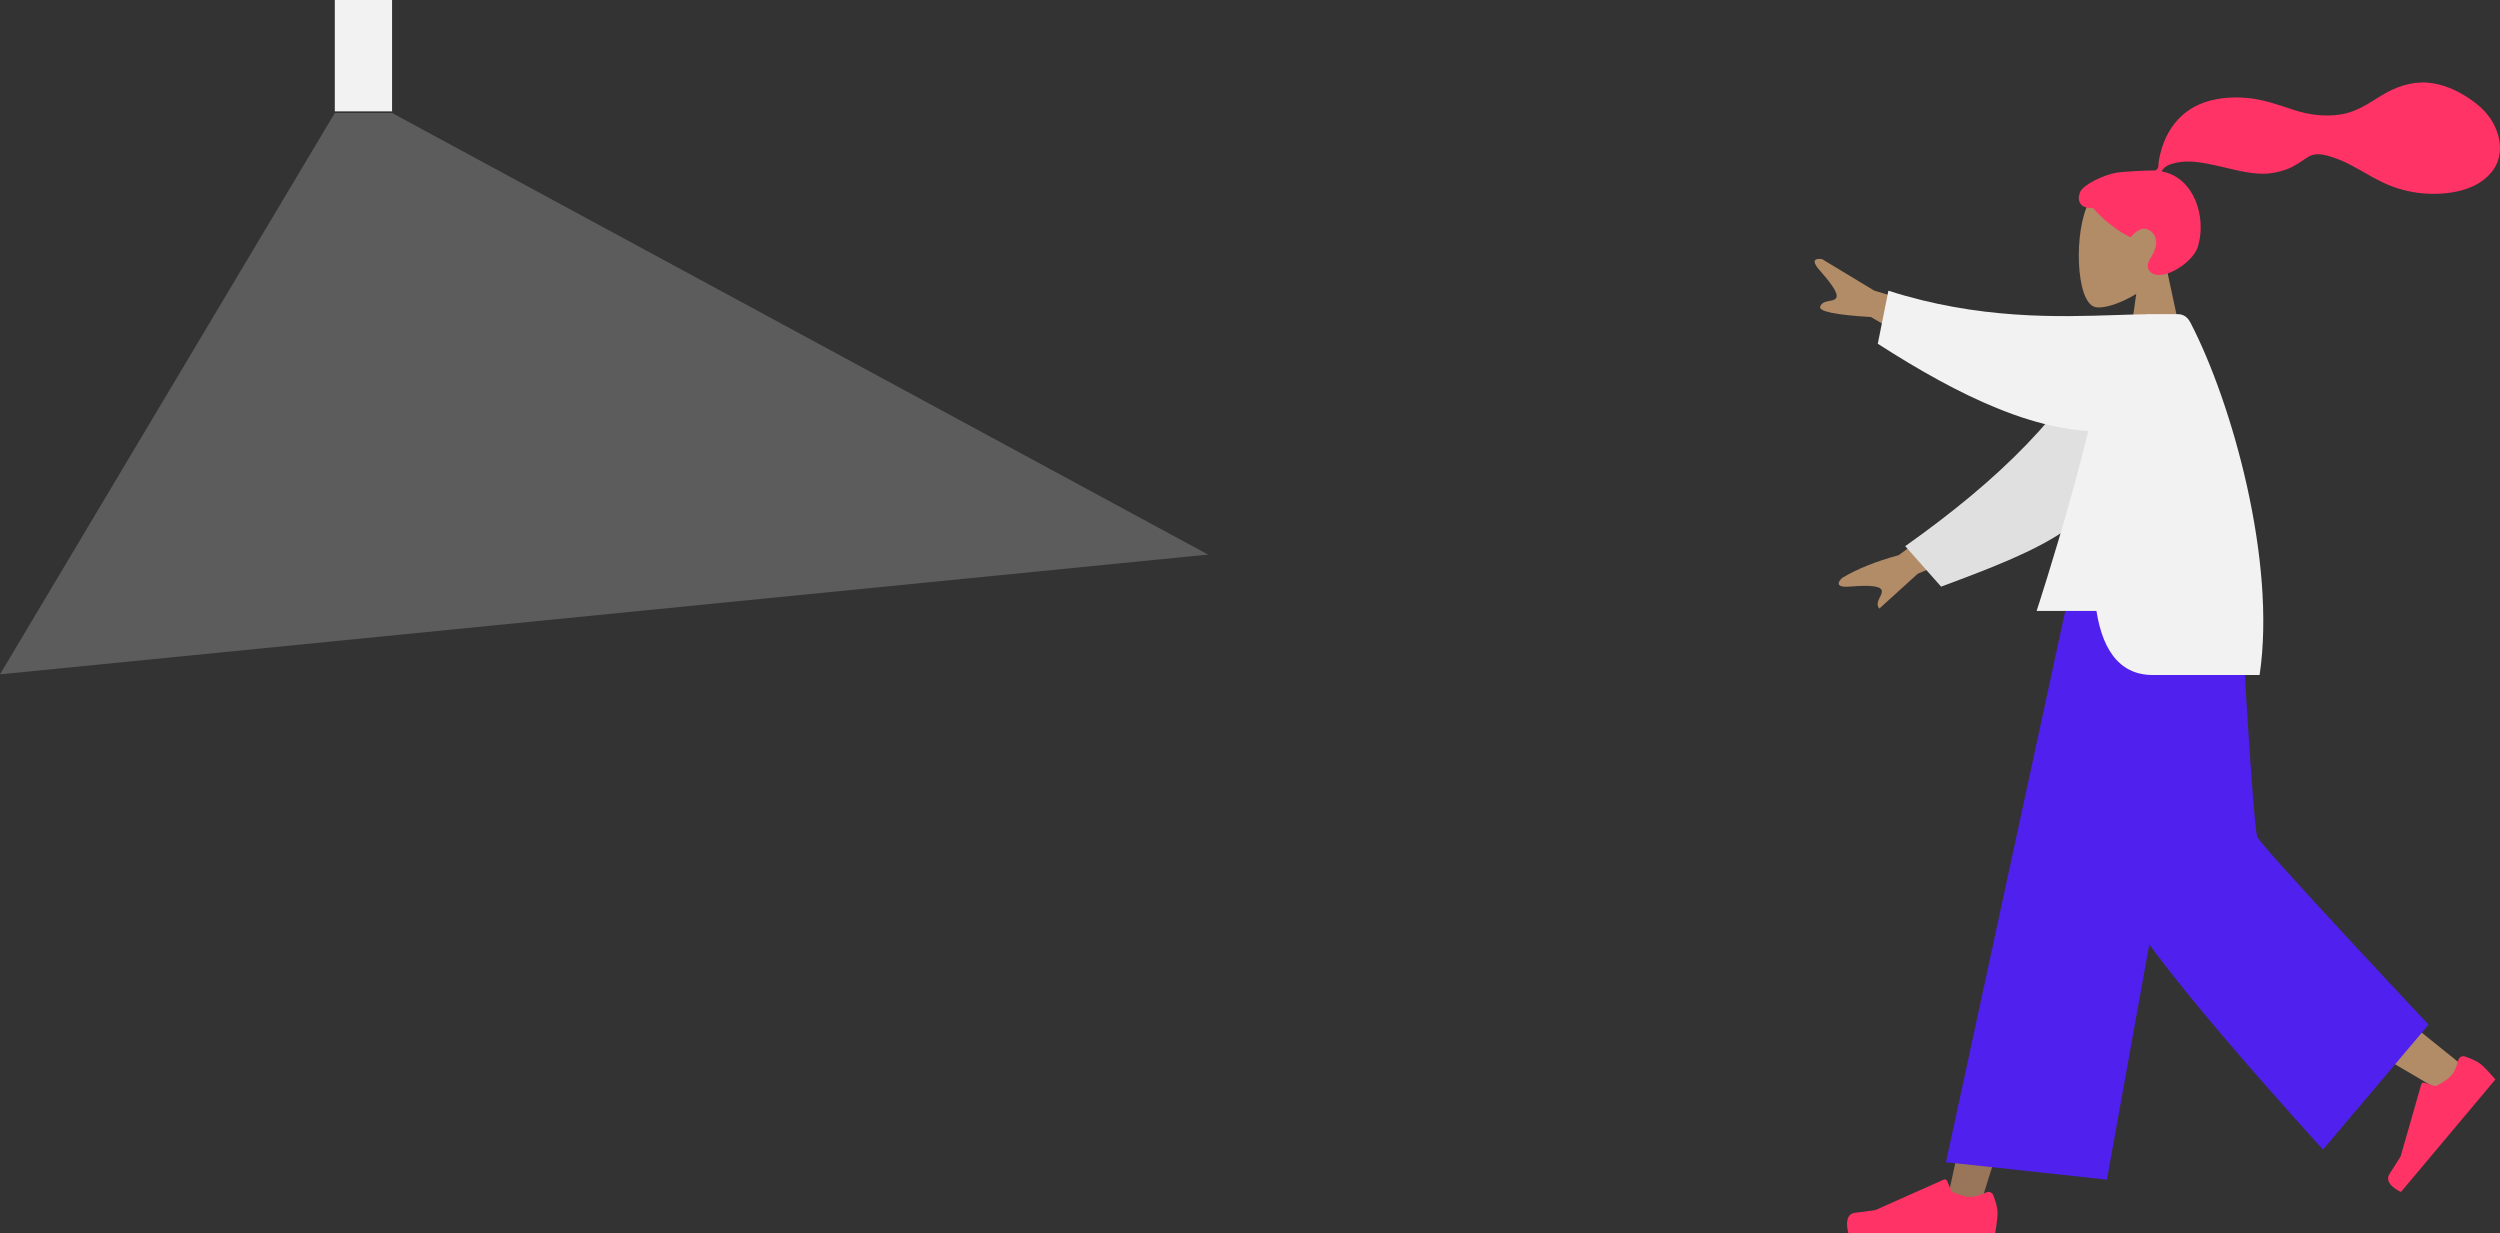 <?xml version="1.0" encoding="utf-8"?>
<!-- Generator: Adobe Illustrator 16.0.0, SVG Export Plug-In . SVG Version: 6.00 Build 0)  -->
<!DOCTYPE svg PUBLIC "-//W3C//DTD SVG 1.1//EN" "http://www.w3.org/Graphics/SVG/1.1/DTD/svg11.dtd">
<svg version="1.1" id="Calque_1" xmlns="http://www.w3.org/2000/svg" xmlns:xlink="http://www.w3.org/1999/xlink" x="0px" y="0px"
	 width="960.21px" height="473.656px" viewBox="0 0 960.21 473.656" enable-background="new 0 0 960.21 473.656"
	 xml:space="preserve">
<rect x="0" y="0" width="960.21" height="473.656" fill="#333333" stroke="none"/>
<g>
	<g>
		<g>
			<g>
				<rect id="rect-0" x="128.592" fill="#F2F2F2" width="21.997" height="42.771"/>
			</g>
		</g>
		<g opacity="0.2">
			<g>
				<path id="path-1" fill="#FFFFFF" d="M0,259l464-46L150.589,43.399h-21.997L0,259z"/>
			</g>
		</g>
	</g>
	<g>
		<g transform="translate(815, 253.5) scale(-1, 1) translate(-815, -253.5)">
			<g transform="translate(749, 34)">
				<g>
					<g>
						<g>
							<path id="path-2" fill="#B28B67" d="M78.713,43.79c5.795,10.802,5.105,38.199-2.383,40.13
								c-2.988,0.77-9.35-1.116-15.826-5.02l4.064,28.756h-24l8.264-38.51c-4.609-5.408-7.729-12.037-7.207-19.465
								C43.127,28.281,72.918,32.989,78.713,43.79z"/>
						</g>
					</g>
				</g>
			</g>
			<g transform="translate(893, 480)">
				<g>
					<g>
						<path id="path-4" fill="#997659" d="M-105.228-245.344l49.082,124.227l32.918,105.023h13l-50.326-229.25H-105.228z"/>
					</g>
				</g>
				<g>
					<g>
						<path id="path-5" fill="#B28B67" d="M-115.113-245.344c-0.521,43.654-8.145,102.428-9.361,105.147
							c-1.219,2.723-84.078,69.209-84.078,69.209l8.953,9.581c0,0,97.768-57.005,102.291-64.606
							c4.523-7.604,19.254-77.568,31.08-119.331H-115.113z"/>
					</g>
				</g>
				<g transform="translate(51.5, 189) rotate(50) translate(-51.5, -189) translate(21, 169)">
					<g>
						<g>
							<path id="path-6" fill="#FF3366" d="M-336.299,49.909c-1.042-0.533-2.317-0.063-2.763,1.019c0,0-1.656,4.029-1.656,6.734
								c0,2.705,0.901,7.895,0.901,7.895c3.137-0.001,56.401,0,56.401,0s2.199-7.268-2.538-7.849
								c-4.738-0.579-7.871-1.046-7.871-1.046l-26.214-11.686c-0.514-0.23-1.117,0.011-1.33,0.531l-1.686,4.088
								c0,0-4.384,2.045-7.126,2.047C-332.922,51.641-336.299,49.909-336.299,49.909z"/>
						</g>
					</g>
				</g>
				<g transform="translate(208, 199)">
					<g>
						<g>
							<path id="path-7" fill="#FF3366" d="M-233.812-220.991c-1.041-0.535-2.316-0.062-2.764,1.021c0,0-1.654,4.027-1.654,6.732
								s0.9,7.896,0.9,7.896c3.139,0,56.402,0,56.402,0s2.199-7.27-2.539-7.849c-4.736-0.58-7.869-1.047-7.869-1.047l-26.215-11.687
								c-0.516-0.229-1.117,0.012-1.332,0.532l-1.686,4.088c0,0-4.385,2.046-7.127,2.046
								C-230.435-219.259-233.812-220.991-233.812-220.991z"/>
						</g>
					</g>
				</g>
				<g>
					<g>
						<path id="path-8" fill="#5020EE" d="M-72.228-26.911l61.805-6.707l-45.805-211.726h-55.355L-72.228-26.911z"/>
					</g>
				</g>
				<g>
					<g>
						<path id="path-9" fill="#5020EE" d="M-195.769-86.443l40.539,47.985c0,0,64.051-69.954,74.684-91.29
							s19.115-115.596,19.115-115.596h-62.32c0,0-4.635,82.926-6.248,86.785C-131.613-154.7-195.769-86.443-195.769-86.443z"/>
					</g>
				</g>
			</g>
			<g transform="translate(920, 366)">
				<g>
					<g>
						<path id="path-10" fill="#B28B67" d="M-47.773-243.003l37.904-11.378l20.008-12.074c1.822-0.343,4.842-0.144,1.07,4.135
							c-3.771,4.277-7.547,8.947-6.471,10.741c1.078,1.794,5,0.441,6.137,3.283c0.756,1.895-5.744,3.251-19.5,4.07l-29.471,17.345
							L-47.773-243.003L-47.773-243.003z M-51.123-176.176l31.898,23.424c8.65,2.334,15.879,5.239,21.684,8.713
							c1.371,1.25,3.029,3.78-2.658,3.343c-5.686-0.437-11.688-0.642-12.473,1.298c-0.342,0.85,0.123,1.771,0.625,2.76
							c0.641,1.269,1.338,2.646,0.447,4.116l-0.24,0.253l-14.748-13.377l-31.586-13.099L-51.123-176.176L-51.123-176.176z"/>
					</g>
				</g>
				
					<g transform="translate(169.092, 54.832) rotate(15) translate(-169.092, -54.832)">
					<g>
						<path id="path-11" fill="#E0E0E0" d="M-167.593-159.417c25.162,26.79,55.852,44.272,97.707,59.778l-9.295,18.586
							c-43.184-4.072-66.273-7.323-84.371-34.156c-4.542-6.734-12.666-29.904-17.532-41.938L-167.593-159.417z"/>
					</g>
				</g>
				<g>
					<g>
						<path id="path-12" fill="#F2F2F2" d="M-149.23-131.344h77c0,0-26.162-79.792-26.729-109.528
							c-0.02-1.011-1.887-2.792-2.713-2.559c-9.059,2.559-19.387-1.913-19.387-1.913
							C-139.312-215.985-145.625-179.839-149.23-131.344z"/>
					</g>
				</g>
				<g>
					<g>
						<path id="path-13" fill="#F2F2F2" d="M-101.744-200.553c12.027,51.586,11.473,93.814-15.078,93.814h-41.057
							c-6.521-43.822,10.617-104.583,26.504-135.229c0.607-1.171,1.898-3.377,4.941-3.377h11.93
							c0.006,0.016,0.012,0.031,0.016,0.048c3.592,0.029,7.545,0.16,11.826,0.303c22.041,0.731,52.773,1.752,87.355-9.351
							l4.076,20.373C-42.443-213.896-74.048-198.345-101.744-200.553z"/>
					</g>
				</g>
			</g>
		</g>
		<g>
			<g>
				<path id="path-3" fill="#FF3366" d="M812.746,66.361c3.164-0.52,11.68-0.875,13.252-0.875c1.002,0,2.09,0.229,2.686-0.693
					c0.486-0.754,0.309-2.03,0.453-2.906c0.168-1.018,0.408-2.021,0.65-3.023c0.689-2.851,1.732-5.562,3.191-8.109
					c2.738-4.776,6.75-8.518,11.814-10.695c5.592-2.404,11.92-2.955,17.936-2.467c6.439,0.521,12.266,2.646,18.344,4.646
					c5.793,1.906,11.857,2.656,17.916,1.725c6.104-0.938,10.715-4.245,15.863-7.385c5.27-3.215,11.293-5.316,17.523-4.834
					c5.814,0.452,11.176,2.854,15.982,6.061c4.5,3.002,8.213,6.613,10.311,11.695c2.254,5.467,2.252,11.468-1.455,16.299
					c-5.375,7.004-15.354,8.814-23.654,8.635c-4.801-0.104-9.518-0.98-14.051-2.575c-6.045-2.126-11.27-5.73-16.926-8.654
					c-2.654-1.372-5.396-2.499-8.273-3.312c-2.791-0.788-5.539-1.149-8.064,0.537c-2.674,1.783-5.068,3.535-8.125,4.65
					c-2.936,1.072-6.041,1.671-9.166,1.646c-6.082-0.047-12.076-1.941-17.98-3.211c-4.816-1.034-9.969-2.065-14.879-1.07
					c-2.049,0.414-5.041,1.271-5.781,3.4c12.453,2.258,17.346,17.66,13.834,28.967c-1.895,6.104-13.285,13.237-17.715,10.029
					c-2.807-2.033-1.102-4.701,0-6.463c2.111-3.373,2.834-7.707-1.072-10.055c-3.369-2.025-6.912,2.784-6.98,2.779
					c-0.926-0.073-8.928-4.6-14.441-11.203c-5.439,0.322-6.266-3.265-4.967-6.197C800.269,70.769,808.376,67.078,812.746,66.361z"/>
			</g>
		</g>
	</g>
</g>
</svg>
